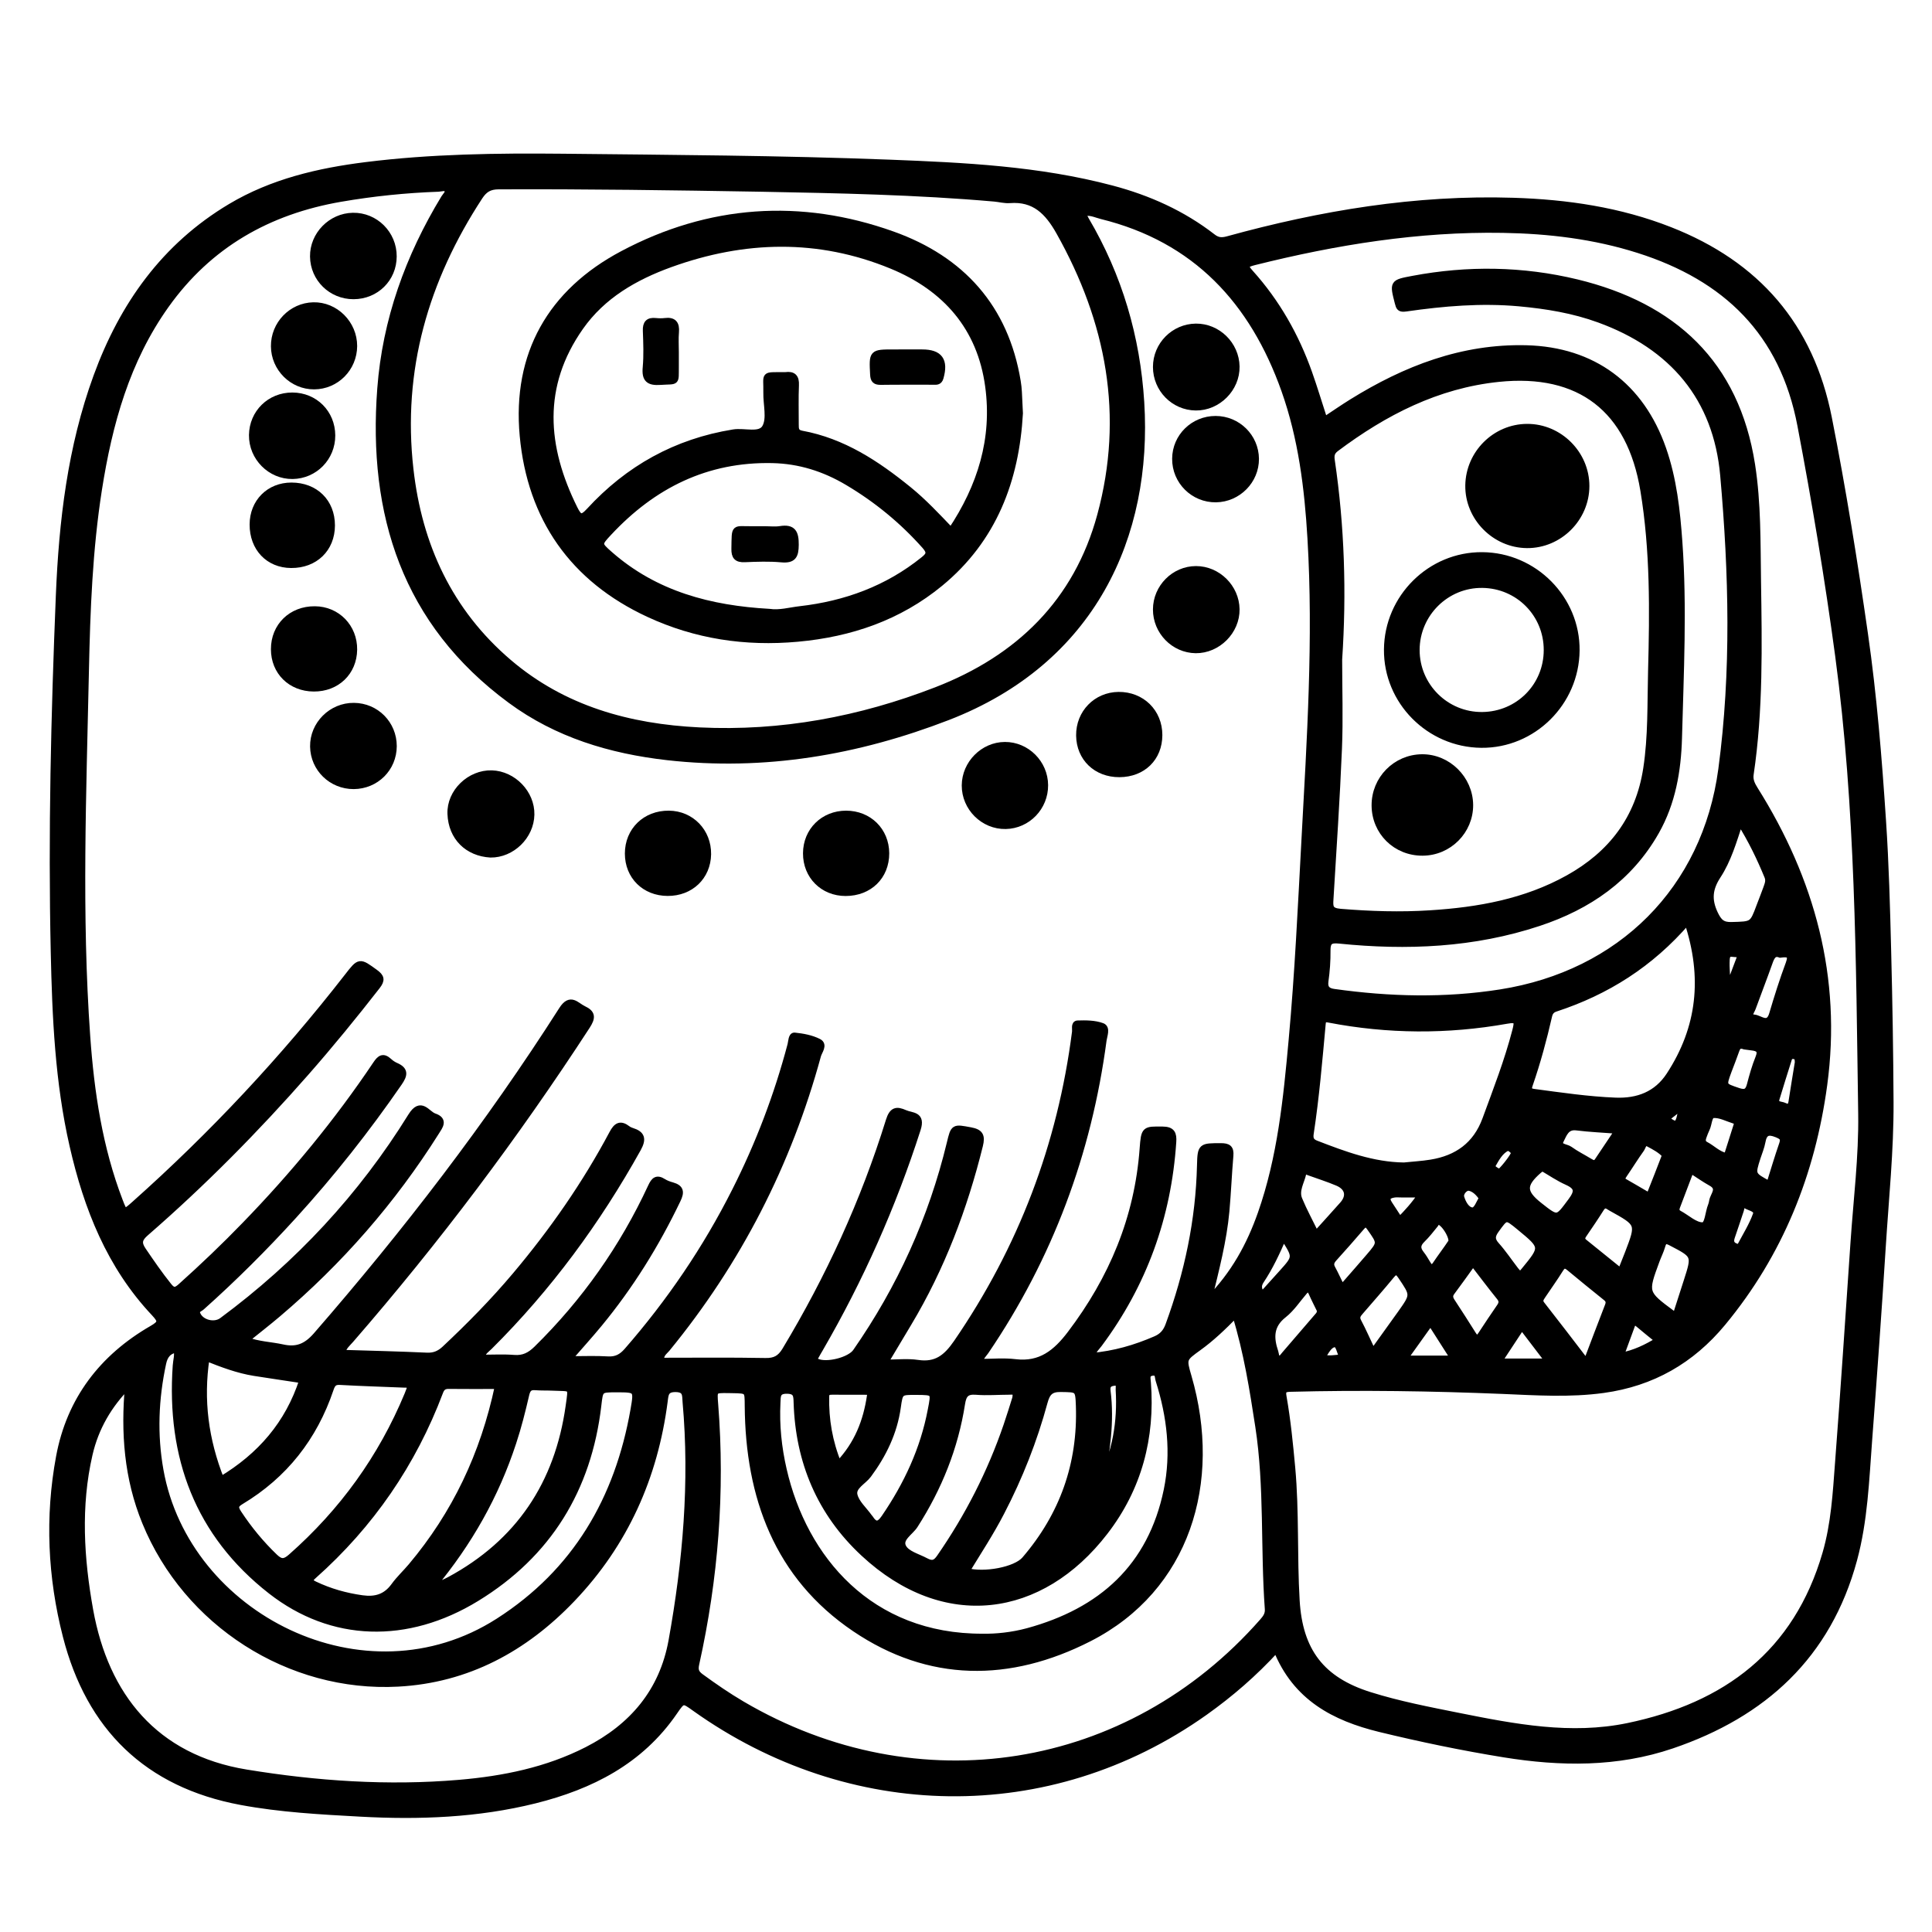 <?xml version="1.0" encoding="utf-8"?>
<!-- Generator: Adobe Illustrator 23.0.0, SVG Export Plug-In . SVG Version: 6.00 Build 0)  -->
<svg version="1.0" xmlns="http://www.w3.org/2000/svg" xmlns:xlink="http://www.w3.org/1999/xlink" x="0px" y="0px"
	 viewBox="0 0 3000 3000" style="enable-background:new 0 0 3000 3000;" xml:space="preserve">
<style type="text/css">
	.st0{stroke:#000000;stroke-width:10;stroke-miterlimit:10;}
</style>
<g id="Layer_1">
</g>
<g id="Layer_2">
	<g>
		<path class="st0" d="M1982,2560.8c-34.7,37.9-71.4,69.5-111,97.7c-242.8,172.5-552.3,164.7-791.6-5.9c-19-13.6-19-14-32.6,5.8
			c-52.5,76.4-129.2,115.2-216,136.9c-89,22.2-179.9,25.6-271.1,20.6c-62-3.4-124.1-6.7-185.2-18.1
			c-145.9-27.1-235.7-115.6-272-257.5c-23.4-91.3-27.8-184.9-10.5-278c16.4-88.6,66.9-154.5,144.5-199.2c14.5-8.4,14.2-12.3,3.3-24
			c-69.2-73.4-104.8-163.6-126.8-260.2C90.4,1680,86,1579.2,83.8,1478.4c-4.1-184.5,0.4-369,7.9-553.3
			c4.7-115.6,18.2-230.4,58.3-340.3c40.4-110.7,105.4-202.4,208.2-263.7c64.6-38.5,136.4-55.2,209.9-64.4
			c101.5-12.7,203.5-14,305.6-13c169.1,1.8,338.2,2.7,507.2,9.2c116.1,4.5,232.1,10,345.3,40c57.1,15.1,110,38.8,156.8,75.1
			c7.6,5.9,14,6.4,23.4,3.8c145.1-40,292.4-64.5,443.5-59.7c83.3,2.6,165.2,14.6,243.4,45.4c134.5,52.9,217.9,148.2,246.2,291.4
			c22,111.4,40,223.4,56.1,335.8c13.8,96.2,21.6,192.9,28,289.8c4.5,67.4,6.3,135.1,8,202.7c2,78.1,3.3,156.2,3.7,234.2
			c0.4,75-7.4,149.7-12.1,224.5c-6.3,100-13.5,199.9-21.1,299.8c-4.7,62.4-6.9,125.3-23.4,186.2
			c-40.3,148.9-140.3,239.9-282.7,288.3c-85.3,29-172.9,27.8-260.7,13.6c-64.8-10.5-129.2-23.9-193-39.4
			C2072.3,2667.2,2012.1,2636.2,1982,2560.8z M1373.8,2116.2c19.2,0,35.4-1.9,51,0.4c28.9,4.4,44.8-8.3,60.8-31.6
			c100.4-146.2,161.5-306.8,184-482.5c0.6-4.5-1.8-12.7,3.7-12.9c12.8-0.4,26.4-0.4,38.1,3.9c7.9,2.9,2.9,14.5,1.9,21.8
			c-23.3,175.3-83.4,336.8-182.9,483.2c-3.3,4.8-8.6,8.9-8.5,16.6c18.5,0,36.9-1.8,54.8,0.4c39.2,4.7,63.2-15,85.4-44.2
			c64.8-85.4,104.6-179.9,112.5-287.4c2.3-30.7,2.8-29.8,30.6-29.6c14.6,0.1,17.2,6.2,16.3,19c-7.7,115.9-45.5,220.7-115,313.9
			c-3.9,5.3-9.5,9.6-11.2,18.6c35.3-3,67.7-12.5,99.3-26.2c10.3-4.5,16.2-11.2,20.1-22c29.4-80.2,47-162.6,49-248.3
			c0.7-29.7,1.8-29.1,32.1-29.2c11.2,0,15.4,2.8,14.4,14.4c-2.5,28.8-3.6,57.7-6.2,86.4c-4.2,45.6-15.8,89.8-27.6,138.2
			c40.1-40.5,64.3-85.4,81.6-134.5c30.7-87.2,39.7-178.4,48-269.6c9.5-103.5,14.3-207.3,19.9-311c8.4-155.9,18.6-311.9,9.3-468.2
			c-4.6-78.1-14.2-155.5-40.5-229.8c-49-138.1-138-234.8-284.3-270.8c-9.1-2.2-18.2-7.4-29.3-3.9c1.9,3.8,3.3,7.1,5.1,10.2
			c51.5,87.4,79.3,182.2,85.6,283.1c13,208-75.7,402-300.2,488.8c-140,54.1-284.9,79-435.4,62c-88.2-10-171.5-35.1-243.3-88.1
			C629.3,966.8,576.1,798.4,590.8,603.7c8-106.5,43.5-205,99-296.3c2.4-4,7.9-8,4.8-12.9c-3-4.7-9-2-13.7-1.8
			c-51,1.8-101.7,7-152.1,15.7C416.6,327.8,324.5,380,257.7,473.7c-61.2,85.8-88.3,184-104.4,286.4
			c-14.6,93.2-18.2,187.1-20.2,281.2c-4,189.4-11.5,378.7,2,568c6.2,87.3,19.1,173.4,50.7,255.7c7.3,18.9,7.3,19,23,5
			c121.1-107.8,231.4-225.8,331-353.8c18.7-24.1,18.3-23.7,42.6-6.1c9.6,7,10.7,11.5,3.1,21.3c-35.5,45.6-72.1,90.4-110.2,133.8
			c-77.6,88.4-160.1,171.9-248.9,249.1c-10.4,9-12.4,15.6-4.4,27.3c12.8,18.8,25.6,37.5,39.9,55.3c6.8,8.5,11.2,7.8,18.8,1
			c34.4-30.8,67.7-62.6,99.8-95.8c75.1-77.4,143.5-160.3,203.6-249.9c6.2-9.2,10.9-12.3,19.8-4.2c3.1,2.9,6.8,5.4,10.7,7.1
			c15,6.5,13.3,14.1,4.9,26.3c-50,72.5-104.4,141.4-163.7,206.5c-45.2,49.6-92.6,96.9-142.7,141.6c-3.1,2.8-9.7,4.2-6.9,11.1
			c5.4,13.6,26.5,19.3,38.7,10.2c118-87.3,216.4-193,293.6-317.7c15.3-24.6,24.2-3.4,35.7,0.6c16.4,5.6,8.7,14.9,3,24
			c-67.4,107-149.6,201.1-246,282.8c-15.8,13.4-32.2,26.1-49.8,40.3c20,7.4,39,7.7,57.2,11.7c21.9,4.9,36.9-1,52.4-18.7
			c139-159.8,267.8-327.3,381.7-505.9c13.2-20.7,21.8-6.4,33.2-1.1c14.1,6.6,13.9,13.4,5.6,26.3c-111.1,170.9-233.3,333.4-367,487.3
			c-4.9,5.7-11.4,10.6-13.8,20.6c45.2,1.4,88.7,2.4,132.1,4.4c11.4,0.5,19.7-3.1,27.8-10.6c38.6-36.2,75.7-73.9,109.8-114.4
			c57.6-68.4,108.5-141.4,150.5-220.3c6.4-12,12.2-15.8,23.5-7.2c1.9,1.5,4.3,2.6,6.6,3.3c15.7,4.9,17.8,12.3,9.4,27.5
			c-62.9,113-138.7,216.1-230.5,307.3c-4.4,4.4-10.6,7.8-12.9,17.6c18.2,0,34.8-1,51.1,0.3c14.9,1.2,25-4.1,35.5-14.4
			c74.5-73.2,133.6-157.1,177.5-251.8c4.6-9.9,8.7-14,18.9-7.5c4.1,2.6,8.9,4.3,13.6,5.6c13.4,3.8,14.3,10.2,8.3,22.5
			c-33.1,69.1-73.1,133.6-121.9,192.7c-14.3,17.3-29.3,33.9-47.6,54.9c23.7,0,42.6-0.9,61.4,0.3c13.1,0.8,21.6-3.9,30-13.5
			c66.2-75.9,122.4-158.5,167.7-248.4c36.7-72.6,65.5-148.2,86.3-226.9c1.3-5,1.3-14.5,6-14c12.7,1.3,26,3.7,37.2,9.4
			c9.3,4.7,0.7,14.5-1.1,21.1c-45.9,168.4-123.7,320.3-234.4,455.4c-3.9,4.8-10.7,8.5-9.1,19c54.1,0,108.1-0.6,162.1,0.4
			c14.8,0.3,23.1-4.2,30.8-16.9c67.8-112.6,122.3-231.2,161.2-356.7c5.1-16.3,11.6-17.4,24.6-11.6c10.9,4.8,27,1.8,19.6,24.8
			c-38.3,119.3-88.8,232.9-151.6,341.2c-2.5,4.3-5,8.5-7.3,12.8c-1.7,3.1-1.5,5.3,2.3,7.1c15,7.3,51.4-1.7,60.9-15.3
			c68.8-98.9,117.8-206.6,146.1-323.8c6.1-25.5,6-24.6,31.7-19.9c15.2,2.8,18.1,8.4,14.5,23.2c-24.1,97.2-59.1,189.9-110.7,276
			C1398.8,2074.3,1387.2,2093.7,1373.8,2116.2z M2056.5,652.6c15.1-10,28.7-19.4,42.7-28.1c83-51.5,171.4-85.9,270.8-83.4
			c103.6,2.6,178,58.1,212.2,155.9c16.4,46.9,21.7,95.6,25.2,144.8c7.2,101.4,2.1,202.9-0.6,304.2c-1.4,50.6-9.9,100.4-35.5,145.5
			c-41.1,72.3-104.9,116-181.9,141.5c-100.9,33.5-204.9,37.9-309.8,27.2c-13.9-1.4-18.7,1.5-18.6,15.7c0.2,15.9-1,32-3.2,47.8
			c-1.6,11.7,4.2,15.6,13.6,16.9c86.2,12.1,172.1,14.3,258.7,0.7c186-29.3,318.1-159.8,343.1-346.8c20.3-151.8,16.4-304.5,2.9-456.5
			c-10.7-120.4-79.2-200.5-192.7-241.9c-40.2-14.7-81.8-21.5-124.2-25.4c-59-5.4-117.7-0.4-176,8c-9.7,1.4-10.5-1.2-12.5-8.9
			c-7.8-30.7-8.1-30.6,23.2-36.5c85.2-16.1,170.5-14.8,254.3,5.4c149.9,36.3,247.5,125.4,272.1,283.1c9.3,59.7,8.3,120.1,9.2,180.3
			c1.5,100.2,3.4,200.5-11.4,300.1c-1.4,9.4,2.2,16.3,6.9,23.9c88.2,140.5,129.8,292.4,107.3,458.5
			c-18.6,137.3-68.4,262-157.5,369.6c-48.3,58.3-109.4,93.4-185,103.8c-52.2,7.2-104.4,3.7-156.5,1.5c-110-4.5-220-6.2-330.1-3.3
			c-10.1,0.3-12.2,3-10.4,12.9c6.4,36.3,10,73,13.4,109.7c6.3,68.7,2.8,137.7,6.9,206.4c4.6,78.6,38.8,123.6,113.7,147.1
			c45.2,14.2,91.6,23.1,138,32.4c87,17.4,174.4,34.2,263.1,15.8c152.3-31.6,262-113.4,307-268.3c13.3-45.8,16-93.2,19.5-140.3
			c8.7-114,16.2-228,24-342c4.5-66.8,13-133.8,12-200.6c-3.5-237.2-4-474.7-35.7-710.6c-16.1-119.9-36.1-239.2-58.7-358.1
			c-27.4-144.3-115.9-229.5-251.7-272.6c-68.6-21.8-139.2-30.2-210.7-31.4c-131-2.2-259.2,18.5-386,50.2c-15,3.8-15.5,6.5-5.8,17.3
			c40.8,45.4,70.3,97.5,90.7,154.9C2040.9,602.7,2048.1,626.8,2056.5,652.6z M1181.1,292.7c-135.7-2.3-271.3-4.3-407-3.7
			c-14.2,0.1-22,5-29.5,16.4c-84.3,128.9-125.1,269-107.6,423.3c13.4,118.5,60.7,221.1,152.7,299.7
			c85.1,72.7,187.1,100.8,296.3,106.1c127.1,6.2,249.7-16.8,367.9-62.6c128-49.5,218.3-137.2,254.8-271.5
			c42.1-155.1,14.2-301.5-63.9-440.4c-17.7-31.4-38.4-52.6-76.9-49.6c-7.8,0.6-15.9-1.7-23.8-2.4
			C1423.3,297.4,1302.2,295,1181.1,292.7z M2079.1,1024.1c0,46.1,1.6,92.2-0.3,138.2c-3.2,78-8.5,155.9-13.2,233.8
			c-0.8,12.3-0.8,18.7,15.9,20.1c46.5,3.8,92.9,5.3,139.3,2.3c74.7-4.7,147.7-17.7,214.2-54.7c67.3-37.4,109.7-92.7,121.6-170.3
			c7.7-50.1,6.2-100.6,7.5-150.9c2.5-94.1,3.5-188-12-281.4c-20.8-125.7-98.6-186.3-225.2-173.2c-95.3,9.9-177,51.9-252.4,108.4
			c-6.9,5.2-8.1,10.4-6.8,18.7C2082.8,817.6,2086,920.7,2079.1,1024.1z M199.1,2151.1c-30.2,30.3-50.9,65.8-60.4,107.3
			c-18.5,80.6-13.4,161.8,1,241.9c24,133.1,100.7,229.2,242.7,252.4c109.3,17.9,219.8,25.4,330.7,16c69-5.9,136.3-19.5,198.6-51.3
			c70.3-35.9,117.1-90.7,131.4-169.7c22.1-122.6,32.9-246,21.8-370.6c-0.9-10.2,1.1-20.3-15.8-20.5c-15.8-0.1-15.9,8.3-17.3,19.2
			c-15.2,117.5-61.3,220.9-143.4,306.9c-73.6,77.1-162.6,125.5-270.3,131.3c-168.9,9.1-328.4-93.8-392.4-250.3
			C197.7,2295.5,192.4,2224.4,199.1,2151.1z M1918.3,2041.2c-19.5,20-37.3,36.9-57.3,51.3c-23.8,17.2-23.9,17.2-15.7,45.3
			c47.6,163.9-2.5,328.8-154.1,406.2c-123.9,63.2-248.2,62.9-363.7-15.2c-120.3-81.3-165-204.4-166.1-345.6
			c-0.2-24.4,0.7-24.5-24.3-24.9c-1.8,0-3.7-0.1-5.5-0.1c-23.6-0.3-23.2-0.4-21.4,22.5c10.7,135.8,0.1,270.1-29.4,403
			c-2,9.2-0.7,14.1,7.1,19.9c20.8,15.2,42,29.8,64.3,42.9c272.9,160.2,600.5,108.1,808.5-128.6c5-5.7,8.9-11,8.3-19.4
			c-6.9-94.4-0.4-189.4-14.8-283.4C1945.3,2157.4,1936.4,2100,1918.3,2041.2z M2180.1,1810.1c14-1.5,28.1-2.2,42-4.5
			c40.6-6.6,69.9-27.4,84.6-67.3c16.7-45.5,34.3-90.6,46.5-137.6c3.7-14.3,3.9-19.2-13.6-16c-92.1,16.4-184.3,15.9-276.1-1.8
			c-8.1-1.6-9.3,0.4-10,7.3c-5.2,56.8-10,113.7-18.6,170.2c-1.2,8.1,0.9,12.5,8.6,15.5C2087.5,1792.9,2131.7,1809.5,2180.1,1810.1z
			 M274.3,2095.3c-13,1.8-18.8,9.7-21.3,21.7c-11.8,55.2-14.1,110.3-4.1,166.3c40.5,226.6,316.9,367.8,525.2,234.3
			c120-76.9,185.6-189.8,209.9-328.4c5.6-32.1,5.2-32.2-26.9-32.2c-26,0-25.4,0.1-28.4,25.8c-15.3,129.6-77.3,230.7-188.8,298.9
			c-107.9,66-224.7,62.5-319.2-11.3c-113.2-88.5-157.3-208.2-147.5-349.6C273.7,2112.4,276.7,2104.1,274.3,2095.3z M1526.3,2541.8
			c20.1,0.4,45.2-2.1,69.6-8.7c114.3-31.2,191.4-99.8,216.1-219.1c11.9-57.8,5.1-114.9-12.6-170.8c-1.7-5.4-0.2-13.3-9.9-12
			c-10.3,1.4-7.9,8.8-7.4,15.5c6.6,85.5-14,163.8-66.5,231.9c-99.2,128.8-249.3,149.7-374.4,33.4
			c-67.6-62.8-101.1-142.3-103.9-234.5c-0.3-10.8-0.5-18.1-15.3-18.3c-15.6-0.2-14.6,8.6-15.1,18.6c-1.8,35.2,1.8,70.1,9.7,104.3
			C1248.1,2419.8,1350.4,2542.6,1526.3,2541.8z M2620.2,1430.7c-57.4,66.6-125.8,109.4-204.9,135.3c-6.2,2-8.9,5.9-10.2,11.6
			c-8.2,35.9-17.8,71.4-29.8,106.2c-2.3,6.7-2.7,10.9,6.8,12.1c42,5.6,83.8,11.8,126.2,13.5c35,1.4,64.4-9.7,84-39.7
			C2640.3,1596.2,2649,1517.6,2620.2,1430.7z M773.5,2151.8c-26.7,0-51.8,0.2-76.8-0.1c-7.2-0.1-10.9,2.6-13.5,9.5
			c-42,111.3-107.4,206.5-196.3,285.5c-7.1,6.3-7.4,9.4,1.7,13.7c23.5,11.2,48,18.1,73.8,21.7c20.7,2.9,36.9-1.9,49.6-19.4
			c7.9-10.9,17.9-20.2,26.6-30.5C706.8,2351.1,750.9,2258.6,773.5,2151.8z M636.3,2157c1.7-8.2-4.4-7.1-9-7.3
			c-33.1-1.4-66.2-2.3-99.3-4.2c-9.6-0.6-12.3,3.7-15,11.7c-25.3,74.9-71.3,133.5-139.2,174.2c-9.6,5.7-8.9,10.2-3.5,18.5
			c16.3,24.7,34.9,47.3,56.3,67.8c9.8,9.4,15.9,8.4,25.6-0.2c79.6-70.2,140.1-153.9,180.8-251.9
			C634.1,2162.7,635.2,2159.9,636.3,2157z M1500.5,2439.7c27.7,7.7,76.7-1.4,90.9-18c59-68.7,87.4-148.5,84.2-239
			c-0.9-26.9-1.9-25.7-28.5-26.2c-16.3-0.3-21.5,6.5-25.4,20.8c-16.1,59.3-38.5,116.2-66.9,170.8
			C1538.6,2379.6,1519,2409.3,1500.5,2439.7z M671.5,2463.8c6.2-1.6,8-1.9,9.6-2.6c5.6-2.5,11.3-4.8,16.7-7.7
			c108-58.2,168.6-149.4,185.5-269.9c4.5-32.5,6-27.7-26.1-29.2c-8.6-0.4-17.2,0-25.8-0.7c-9.1-0.8-12.5,2.8-14.6,11.9
			c-5.8,25.1-12.1,50.2-20.2,74.6C769.9,2321.7,728.6,2395.2,671.5,2463.8z M1576.9,2170.9c2.3-12.2-4.8-10.2-9.8-10.2
			c-17.2,0-34.5,1.5-51.5,0.1c-15.1-1.2-19.8,4.6-22,18.6c-10.6,68.2-35.8,130.8-73.1,189c-7,11-25,20.4-18.3,33.8
			c5.6,11.1,22.8,15.2,35.2,21.9c10.5,5.6,15.7,3.3,22-5.8c43.9-63.4,78.7-131.4,103.7-204.4
			C1568.3,2198.8,1572.9,2183.6,1576.9,2170.9z M320.4,2108.4c-9.9,65.7-1.6,127.5,22.8,189.3c61.2-36.8,104.4-86.4,126.6-154.8
			c-25.5-3.9-50.3-7.5-75-11.4C369.3,2127.4,345.2,2118.3,320.4,2108.4z M1422.7,2161c-25.2-0.1-25.5-0.2-28.9,24.1
			c-5.5,39.2-22.2,73.5-45.5,105c-7.7,10.4-24.6,18-21.9,31c2.6,12.6,15.1,23.2,23.2,34.7c0.4,0.5,0.8,0.9,1.2,1.4
			c7.7,12,14.1,11.9,22.5-0.4c35-51.1,60.7-106,72.3-167.3C1451.1,2161.1,1451.6,2161.2,1422.7,2161z M2701.7,1275.9
			c-10.1,30.8-18.4,59.4-34.5,84c-12.9,19.8-14.8,37-4.6,58.7c6.2,13,11.6,18.6,26.3,18.1c32.5-0.9,32.5-0.1,43.5-29.7
			c3.4-9.2,7.2-18.2,10.4-27.4c2.1-6.2,4.9-11.8,1.7-19.2C2732.9,1332.3,2719.8,1304.8,2701.7,1275.9z M2463.4,2115.7
			c12-31.6,22.7-60,33.7-88.3c2.1-5.5,1.1-9-3.4-12.6c-19.1-15.3-38.1-30.8-56.9-46.4c-6.2-5.1-9.8-4.6-14.2,2.5
			c-8.7,14-18.4,27.4-27.6,41.2c-2.7,4.1-5.4,7.8-1.4,13.1C2416.4,2054.3,2438.9,2083.7,2463.4,2115.7z M1301.9,2273.8
			c29.8-31.2,43.5-67,49.3-106.4c1-6.9-3.6-6.6-7.8-6.6c-17.1-0.1-34.3,0-51.4-0.1c-5.5,0-9.3,0.9-9.4,7.8
			C1281.8,2204.2,1287.6,2238.6,1301.9,2273.8z M2131.8,2099.8c15.7-21.9,29.7-41.2,43.5-60.6c20.3-28.6,19.9-28.4,0.6-57.1
			c-5.7-8.4-8.8-9.8-15.6-1.5c-15.5,18.9-31.8,37.2-47.7,55.7c-4,4.6-7.5,8.6-3.6,15.9C2116.7,2066.7,2123.2,2081.8,2131.8,2099.8z
			 M2516.7,1974.7c4.4-11,8-20,11.5-29c17.5-45.8,17.5-45.8-25.7-69.7c-1.1-0.6-2.2-1.2-3.2-1.9c-5.4-3.9-9.5-3.7-13.4,2.5
			c-8.5,13.5-17.5,26.7-26.5,39.9c-3.2,4.6-4.5,8.3,0.7,12.5C2478.6,1943.8,2497,1958.8,2516.7,1974.7z M2602.3,2042.5
			c5.9-18.3,11.5-35.7,17.1-53.1c13.1-40.7,13-40.4-24.8-60.1c-8.7-4.6-11.5-2.6-13.9,5.9c-2.2,7.6-5.9,14.8-8.6,22.2
			c-18.6,50.4-18.6,50.4,24.8,82.6C2597.7,2040.8,2598.9,2041.1,2602.3,2042.5z M2287.2,1960.8c-11.5,15.9-22,30.9-33,45.5
			c-4.2,5.5-3,9.9,0.3,14.9c11.1,17,22.1,33.9,32.8,51.1c5,8,8.5,6.6,13-0.4c9.3-14.4,19-28.6,28.7-42.8c3.4-5,4.2-9.1-0.1-14.6
			C2315.1,1997.5,2301.9,1979.8,2287.2,1960.8z M2043.4,1916.7c14.8-16.4,28.3-31.2,41.6-46.2c11.6-13.1,8.7-26.9-7.9-34
			c-14.6-6.2-29.9-11-44.8-16.4c-3.3-1.2-7.6-3.9-8.8,1.6c-2.9,13.5-12,26.7-6.3,40.7C2024.6,1880.3,2034,1897.4,2043.4,1916.7z
			 M2049.7,2034.2c-3.9-8.1-8.7-17.3-12.9-26.8c-3.3-7.5-6.9-7.3-11.8-1.6c-10.4,12.1-19.4,26-31.7,35.7
			c-21.2,16.6-20.7,36.1-13.2,58.2c1.3,3.9,0.5,9.3,6,10.1c4.1,0.6,6.1-3.3,8.5-6.1c16.8-19.6,33.6-39,50.4-58.6
			C2047.3,2042.4,2050.4,2040,2049.7,2034.2z M2394.9,1813.3c-2.1,1.6-4.1,2.8-5.8,4.3c-24.9,21.8-24.6,33.9,0.9,54.1
			c29.1,23,28.1,22.3,49.8-6.9c10.7-14.4,10.5-21.9-6.2-29.5C2420.3,1829.4,2408.1,1821,2394.9,1813.3z M2360.5,1980.4
			c2.5-2.9,4.4-5,6.2-7.2c30.3-36.9,30.3-36.9-6.9-67.6c-21.6-17.8-21.2-17.5-36.9,4.2c-6.3,8.7-7.3,15,0.4,23.6
			c10.6,11.8,19.5,25.2,29.2,37.8C2354.6,1974.1,2357.2,1976.6,2360.5,1980.4z M2083.3,1999.2c3.5-3.2,4.9-4.4,6.1-5.8
			c12.1-13.8,24.2-27.6,36.2-41.6c18.8-21.9,18.4-21.7,1.7-45.4c-5.2-7.4-8.2-6.8-13.4-0.8c-14,16.2-28.1,32.4-42.5,48.2
			c-4.8,5.3-6.2,9.7-2.6,16.1C2073.7,1978.9,2077.9,1988.4,2083.3,1999.2z M2629.6,1819.4c-4.7-1.1-5.9,1.9-6.9,4.7
			c-6.3,16.5-12.6,33-18.8,49.6c-1.6,4.4-1.5,8.3,3.4,10.9c12.3,6.6,24.6,18.7,36.7,18.4c8.4-0.2,8.6-20.3,13.2-31.2
			c0.9-2.2,1.4-4.7,1.8-7.1c1.7-9.4,13.5-19.4-2-28C2647.4,1831.4,2638.4,1825,2629.6,1819.4z M2764.3,1482.1
			c-10.2-4-13.6,3.4-16.8,12.4c-8.4,23.7-17.5,47.1-26.1,70.7c-2,5.5-9.5,14.2,2.5,15.2c9,0.8,22.2,14.7,28.2-5.7
			c7.8-26.4,16.1-52.7,25.7-78.5C2783.1,1481.8,2777,1480.4,2764.3,1482.1z M2512.5,1755.5c-23.2-1.8-43.9-2.6-64.4-5.2
			c-16.3-2.1-20,11.2-24.7,20.2c-5.7,11,8.4,10.4,13.8,14.3c9.9,7.2,20.9,12.6,31.4,19c4.6,2.8,8.6,4.5,12.4-1.3
			C2491,1787.4,2501.2,1772.4,2512.5,1755.5z M2585.9,1793.7c-7-8.1-16.9-13.1-26.2-18.1c-7.5-4-8.7,4.9-11.3,8.6
			c-9.3,12.9-17.6,26.5-26.6,39.6c-3.2,4.7-4.9,8.3,1.4,11.8c10.7,5.9,21.1,12.4,31.7,18.4c2.4,1.4,5.9,3.8,7.6-0.4
			C2570.3,1834.3,2577.7,1814.9,2585.9,1793.7z M2709,1624.6c-8.8-3.4-11.2,1-13.3,6.8c-3.6,10.4-7.7,20.6-11.6,31
			c-9,24.4-8.8,23.8,15.1,31.9c11,3.7,15.5,1,18.3-9.6c3.7-14.2,7.7-28.4,13.2-42c4.9-12-0.1-15.4-10.5-16.6
			C2715.9,1625.6,2711.7,1624.9,2709,1624.6z M2696.9,1747.2c0.9-3.5,0.1-6.1-3.5-7.2c-11-3.4-22.3-9.7-33-8.9
			c-7.3,0.5-6.8,14.4-10.6,21.9c-1.9,3.8-3.3,7.9-4.8,11.9c-1.8,5-2.2,9.7,3.4,12.7c10.7,5.6,19.2,15.1,31.5,17.6
			c0.7,0.1,2.5-2.6,3.1-4.2C2687.7,1776.4,2692.3,1761.8,2696.9,1747.2z M2747.6,1839.2c6.9-21.9,12.9-42.3,19.9-62.4
			c3.3-9.5,0.1-12.1-8.5-15.6c-13.5-5.5-20-2.8-22.6,11.7c-1.5,8.3-4.9,16.3-7.5,24.3C2720.2,1824.5,2720.1,1824.5,2747.6,1839.2z
			 M2363.1,2059.7c-12.3,18.7-23.1,35.1-36.1,54.8c28.2,0,52.1,0,77.9,0C2390.9,2096.1,2377.9,2079.2,2363.1,2059.7z M2231.3,1895.7
			c0,0-0.9,3.2-2.8,5.6c-6.5,8-12.9,16.3-20.3,23.5c-7.6,7.4-8.1,14-1.7,22.1c3.8,4.8,6.9,10.1,10,15.3c3.9,6.5,7.5,9.2,12.9,1.2
			c7.8-11.6,16.3-22.7,24.1-34.4C2257.4,1923,2242.4,1895.9,2231.3,1895.7z M2180.6,2110c27.8,0,51.1,0,77,0
			c-12.5-19.6-23.8-37.4-36.3-56.9C2208,2071.8,2195.6,2089,2180.6,2110z M1709.3,2300.3c23.1-44.8,31.1-92.5,28.1-142.3
			c-0.3-4.5,2.4-12.3-7.3-11.2c-7.9,0.9-11.8,4-10.6,13.2C1725.5,2207.3,1718.6,2253.9,1709.3,2300.3z M1992.9,1920.8
			c-10.5,24.3-21.1,47-35,67.8c-5.2,7.8-4.1,14.5,2.2,21.9c10.5-11.6,20.6-22.9,30.8-34.1C2013,1951.8,2013,1951.8,1992.9,1920.8z
			 M2792,1649.6c-0.4-4.5,0.2-8.9-5.9-10c-4.2-0.8-7.3,0.5-8.6,4.6c-6.4,20.5-13,40.9-19.1,61.4c-3.3,11,7.2,9.1,12.3,11.7
			c5.9,3,10.2,1.8,11.4-6C2785.2,1690.8,2788.7,1670.2,2792,1649.6z M2575.1,2081.3c-10.7-8.7-20.7-16.6-30.3-24.8
			c-4.5-3.8-8.2-6-10.9,1.3c-5.6,15.2-11.2,30.4-17.6,47.9C2539,2101.3,2556.7,2092.5,2575.1,2081.3z M2699,1936.8
			c1.1-0.8,3.1-1.4,3.8-2.8c8.3-15.7,17.9-31,23.9-47.6c3.5-9.6-9.5-10.9-15.4-14.7c-7.3-4.7-7,3.3-8.4,7.4
			c-4.7,13.9-9.2,27.9-14,41.7C2685.7,1930.1,2689.7,1934.7,2699,1936.8z M2173.5,1894.6c11.9-12.1,22.8-23.9,33.7-40.2
			c-12.6,0-22.1,0-31.6,0c-3.7,0-7.4-0.4-11,0.2c-9.2,1.4-13.6,5.6-7.5,14.9C2162,1877.1,2167.1,1884.8,2173.5,1894.6z
			 M2301.6,1860.5c-5.1-8.1-12.4-15.3-20.7-16.5c-5.9-0.8-14.2,8-12.2,15.2c2.5,8.7,8.5,20.3,17.6,20.7
			C2293.2,1880.2,2296.9,1868,2301.6,1860.5z M2351.5,1790c-1.8-4.3-8.6-9.2-11.4-7.8c-11.1,5.5-16.9,17-22.8,27.2
			c-2.4,4.1,5.8,8.3,10.5,10.9C2330,1821.5,2351.1,1795.5,2351.5,1790z M2704.8,1479.3c-9.9,6.6-23-6.4-23.9,10.8
			c-0.7,13.4,0.9,27,1.5,40.5c1,0.1,1.9,0.2,2.9,0.3C2691.3,1515.1,2697.3,1499.2,2704.8,1479.3z M2084.8,2107.8
			c-4.1-8.2-5.8-21.4-12-20.9c-9.4,0.6-14.3,12.4-20.3,21.5C2063.7,2110.7,2073.1,2109.2,2084.8,2107.8z M2586.9,1737
			c17.6,13.8,19.9,12,25.1-19.5C2603.4,1724.2,2595.2,1730.5,2586.9,1737z"/>
		<path class="st0" d="M761.6,1326.6c-35.4-2.1-60.4-26.3-61.8-62.8c-1.3-34,30-63.6,63.8-62.6c33.4,1,61.9,30.7,61.2,63.7
			C824.2,1298.4,794.7,1327,761.6,1326.6z"/>
		<path class="st0" d="M549,459.6c-34.4,0.1-62.2-27-62.6-61.3c-0.4-33.6,27.6-62.3,61.5-62.9c34.7-0.7,63.3,27.8,63.1,62.8
			C610.9,432.7,583.8,459.5,549,459.6z"/>
		<path class="st0" d="M425.7,537.7c-0.3-34.2,27-62.5,60.8-63.3c34.2-0.8,63.2,28.2,63.1,63c-0.2,34.3-27.7,62.1-61.8,62.2
			C454,599.8,425.9,571.8,425.7,537.7z"/>
		<path class="st0" d="M1887.5,650.9c34.3,0,62.1,27.5,62.4,61.6c0.2,33.8-27.6,62-61.7,62.5c-34.9,0.5-63.4-27.9-63.1-62.7
			C1825.3,678.2,1853.1,650.9,1887.5,650.9z"/>
		<path class="st0" d="M1622.5,1219.1c0.3,34.3-26.9,62.5-60.8,63.2c-34.5,0.7-63.5-28.1-63.3-62.8c0.2-33.7,28.4-62.2,61.9-62.4
			C1594.1,1156.9,1622.3,1185.1,1622.5,1219.1z"/>
		<path class="st0" d="M1795.3,569.8c0-34.1,27.7-62,61.7-62.3c33.8-0.3,62.2,27.6,62.8,61.6c0.6,34.2-28.8,63.7-63,63.3
			C1822.8,632.1,1795.3,604.1,1795.3,569.8z"/>
		<path class="st0" d="M611.1,1158.6c-0.1,34.4-27.3,61.5-61.9,61.7c-34.4,0.1-62.2-27-62.7-61.1c-0.5-34.4,28.4-63.2,63.1-62.8
			C584,1096.7,611.1,1124.2,611.1,1158.6z"/>
		<path class="st0" d="M1795.3,946.3c0.1-34.1,28.1-62.3,61.9-62.3c33.6,0,62.1,28.2,62.6,62c0.5,34.1-29.1,63.7-63.2,63.3
			C1822.8,1008.8,1795.2,980.5,1795.3,946.3z"/>
		<path class="st0" d="M454,614.5c34.8,0.1,61.5,26.9,61.6,61.7c0.1,34.4-27,62.1-61.2,62.6c-34.4,0.5-63.2-28.5-62.8-63.2
			C392.1,641,419.2,614.4,454,614.5z"/>
		<path class="st0" d="M1738.3,1201.8c-35.9,0.2-61.9-24.8-62.3-59.7c-0.4-34.9,26.2-62.3,60.8-62.7c36-0.4,63.2,26.4,63.1,62.1
			C1799.8,1176.8,1774.6,1201.6,1738.3,1201.8z"/>
		<path class="st0" d="M487.2,1068.8c-35.6-0.2-61.5-25.7-61.5-60.7c-0.1-35.7,26.8-62,63.2-61.7c34.6,0.2,61.1,27.5,60.7,62.4
			C549.1,1043.8,522.9,1069,487.2,1068.8z"/>
		<path class="st0" d="M1036.7,1386.2c-35.6-0.1-61.4-25.7-61.4-60.8c0-35.7,27-62,63.4-61.6c34.6,0.3,61,27.7,60.5,62.7
			C1098.6,1361.2,1072.4,1386.4,1036.7,1386.2z"/>
		<path class="st0" d="M1313,1386.3c-35,0-61.3-26.3-61.1-61.3c0.1-34.9,26.8-61.2,61.9-61.2c35.3,0,61.8,26.1,62,61.1
			C1375.9,1360.8,1349.8,1386.3,1313,1386.3z"/>
		<path class="st0" d="M392.6,814.4c0.1-34.7,25.4-60.1,59.9-60.1c37,0,62.6,25.2,62.6,61.6c-0.1,36.2-26.1,61.4-63.1,61.1
			C417,876.8,392.5,851,392.6,814.4z"/>
		<path class="st0" d="M1583.4,641.8c-5.8,103.5-40.5,195.6-123.7,264c-63.9,52.5-138.7,78.2-221.2,85.7
			c-81,7.4-158.2-4.3-231.3-38.2c-117.5-54.5-183.4-148.9-195.2-276.7c-11.7-126.7,43.5-223.1,155-282.2
			c134.1-71.2,275.9-81.3,419.1-30.1c106.8,38.2,175,113.1,193.9,228c0.9,5.4,1.5,11,1.8,16.5
			C1582.3,619.2,1582.8,629.6,1583.4,641.8z M1476.8,824.4c46.2-69.1,69-143,58-224.4c-12.3-91.8-66.6-153.2-150.3-187.6
			c-113.6-46.7-228.8-43.8-343.5-2.4c-55.3,20-105.4,48.8-139.8,97.7c-64.4,91.6-56.9,186.4-9.2,282.3c7,14,11.2,16.5,23.1,3.5
			c60.6-66,134.7-107.3,223.8-121.7c17-2.8,41.1,6.2,49.3-7.9c8-13.9,1.7-35.9,2.1-54.3c0.6-29.8-6.2-26.4,27.7-26.8
			c0.6,0,1.2,0.1,1.8,0c11.8-1.6,16.4,3.1,15.8,15.4c-0.9,20.2-0.2,40.6-0.3,60.8c0,7-0.1,12.9,9.5,14.7
			c64.2,11.8,116.6,46.5,166.1,86.7C1434.3,779.4,1454.8,801.4,1476.8,824.4z M1194.4,950.4c16.3,2.4,31.9-2.3,47.7-4.1
			c70.9-8.1,135.9-31.8,192.1-77.1c8.6-6.9,11.1-11.4,2.3-21.4c-35-39.4-75.1-72.3-120.3-99.1c-36-21.4-74.6-33.7-116.8-34.6
			c-102.5-2.2-185.5,39.3-254.2,113c-16.3,17.5-16.4,18,1.7,33.9C1017.7,923.2,1103.1,945.3,1194.4,950.4z"/>
		<path class="st0" d="M2300.1,1156.2c-81-0.8-146.8-67.3-146.1-147.7c0.6-80.8,67.3-146.8,147.7-146.1
			c80.8,0.6,146.9,67.4,146.1,147.7C2447,1091.1,2380.4,1157,2300.1,1156.2z M2402.1,1009.4c0.1-55.9-44.2-100.8-100.2-101.5
			c-56.1-0.8-102.4,45-102.5,101.3c-0.1,56.3,46,102,102.3,101.4C2357.8,1110,2402.1,1065.4,2402.1,1009.4z"/>
		<path class="st0" d="M2463,754.8c-0.1,50.1-41.9,91.7-91.9,91.3c-50.1-0.4-91.6-42.7-90.8-92.5c0.8-49.7,41.6-90.2,91-90.4
			C2421.3,663,2463.1,704.7,2463,754.8z"/>
		<path class="st0" d="M2208.9,1323.7c-41.4,0.2-73.9-31.9-74.1-73c-0.2-40.9,32.5-74.1,73.2-74.5c40.2-0.4,74.1,33.2,74.5,73.6
			C2282.8,1290.3,2249.7,1323.6,2208.9,1323.7z"/>
		<path class="st0" d="M1409.8,547.6c7.4,0,14.7,0,22.1,0c27.2,0,35.8,12.3,28.2,38.9c-2,7.1-6.8,5.9-11.3,5.9
			c-27,0.1-53.9-0.2-80.9,0.2c-8.5,0.1-11.4-2.3-11.8-11.3c-1.7-33.7-2-33.7,31.7-33.7C1395.1,547.6,1402.5,547.6,1409.8,547.6z"/>
		<path class="st0" d="M1049.1,546.9c0,7.4,0.1,14.8,0,22.1c-0.3,26.8,2.6,21.9-23.8,23.7c-17.7,1.2-24-3.8-22.3-22
			c1.7-18.9,0.9-38.1,0.2-57.1c-0.4-11.2,3.5-16,14.8-14.8c4.9,0.5,9.9,0.6,14.7,0c13-1.6,17.7,3.9,16.6,16.8
			C1048.4,525.9,1049.1,536.4,1049.1,546.9z"/>
		<path class="st0" d="M1187.7,822.1c7.9,0,16.1,1,23.8-0.2c19.9-3.2,23.9,5.6,23.8,24c-0.1,17.3-3.8,24-22.1,22.3
			c-18.8-1.7-37.9-1-56.8-0.2c-12.1,0.5-15.9-3.9-15.7-15.8c0.7-36.3-1.8-29.5,28.6-30.1C1175.5,822,1181.6,822.1,1187.7,822.1z"/>
	</g>
</g>
</svg>
